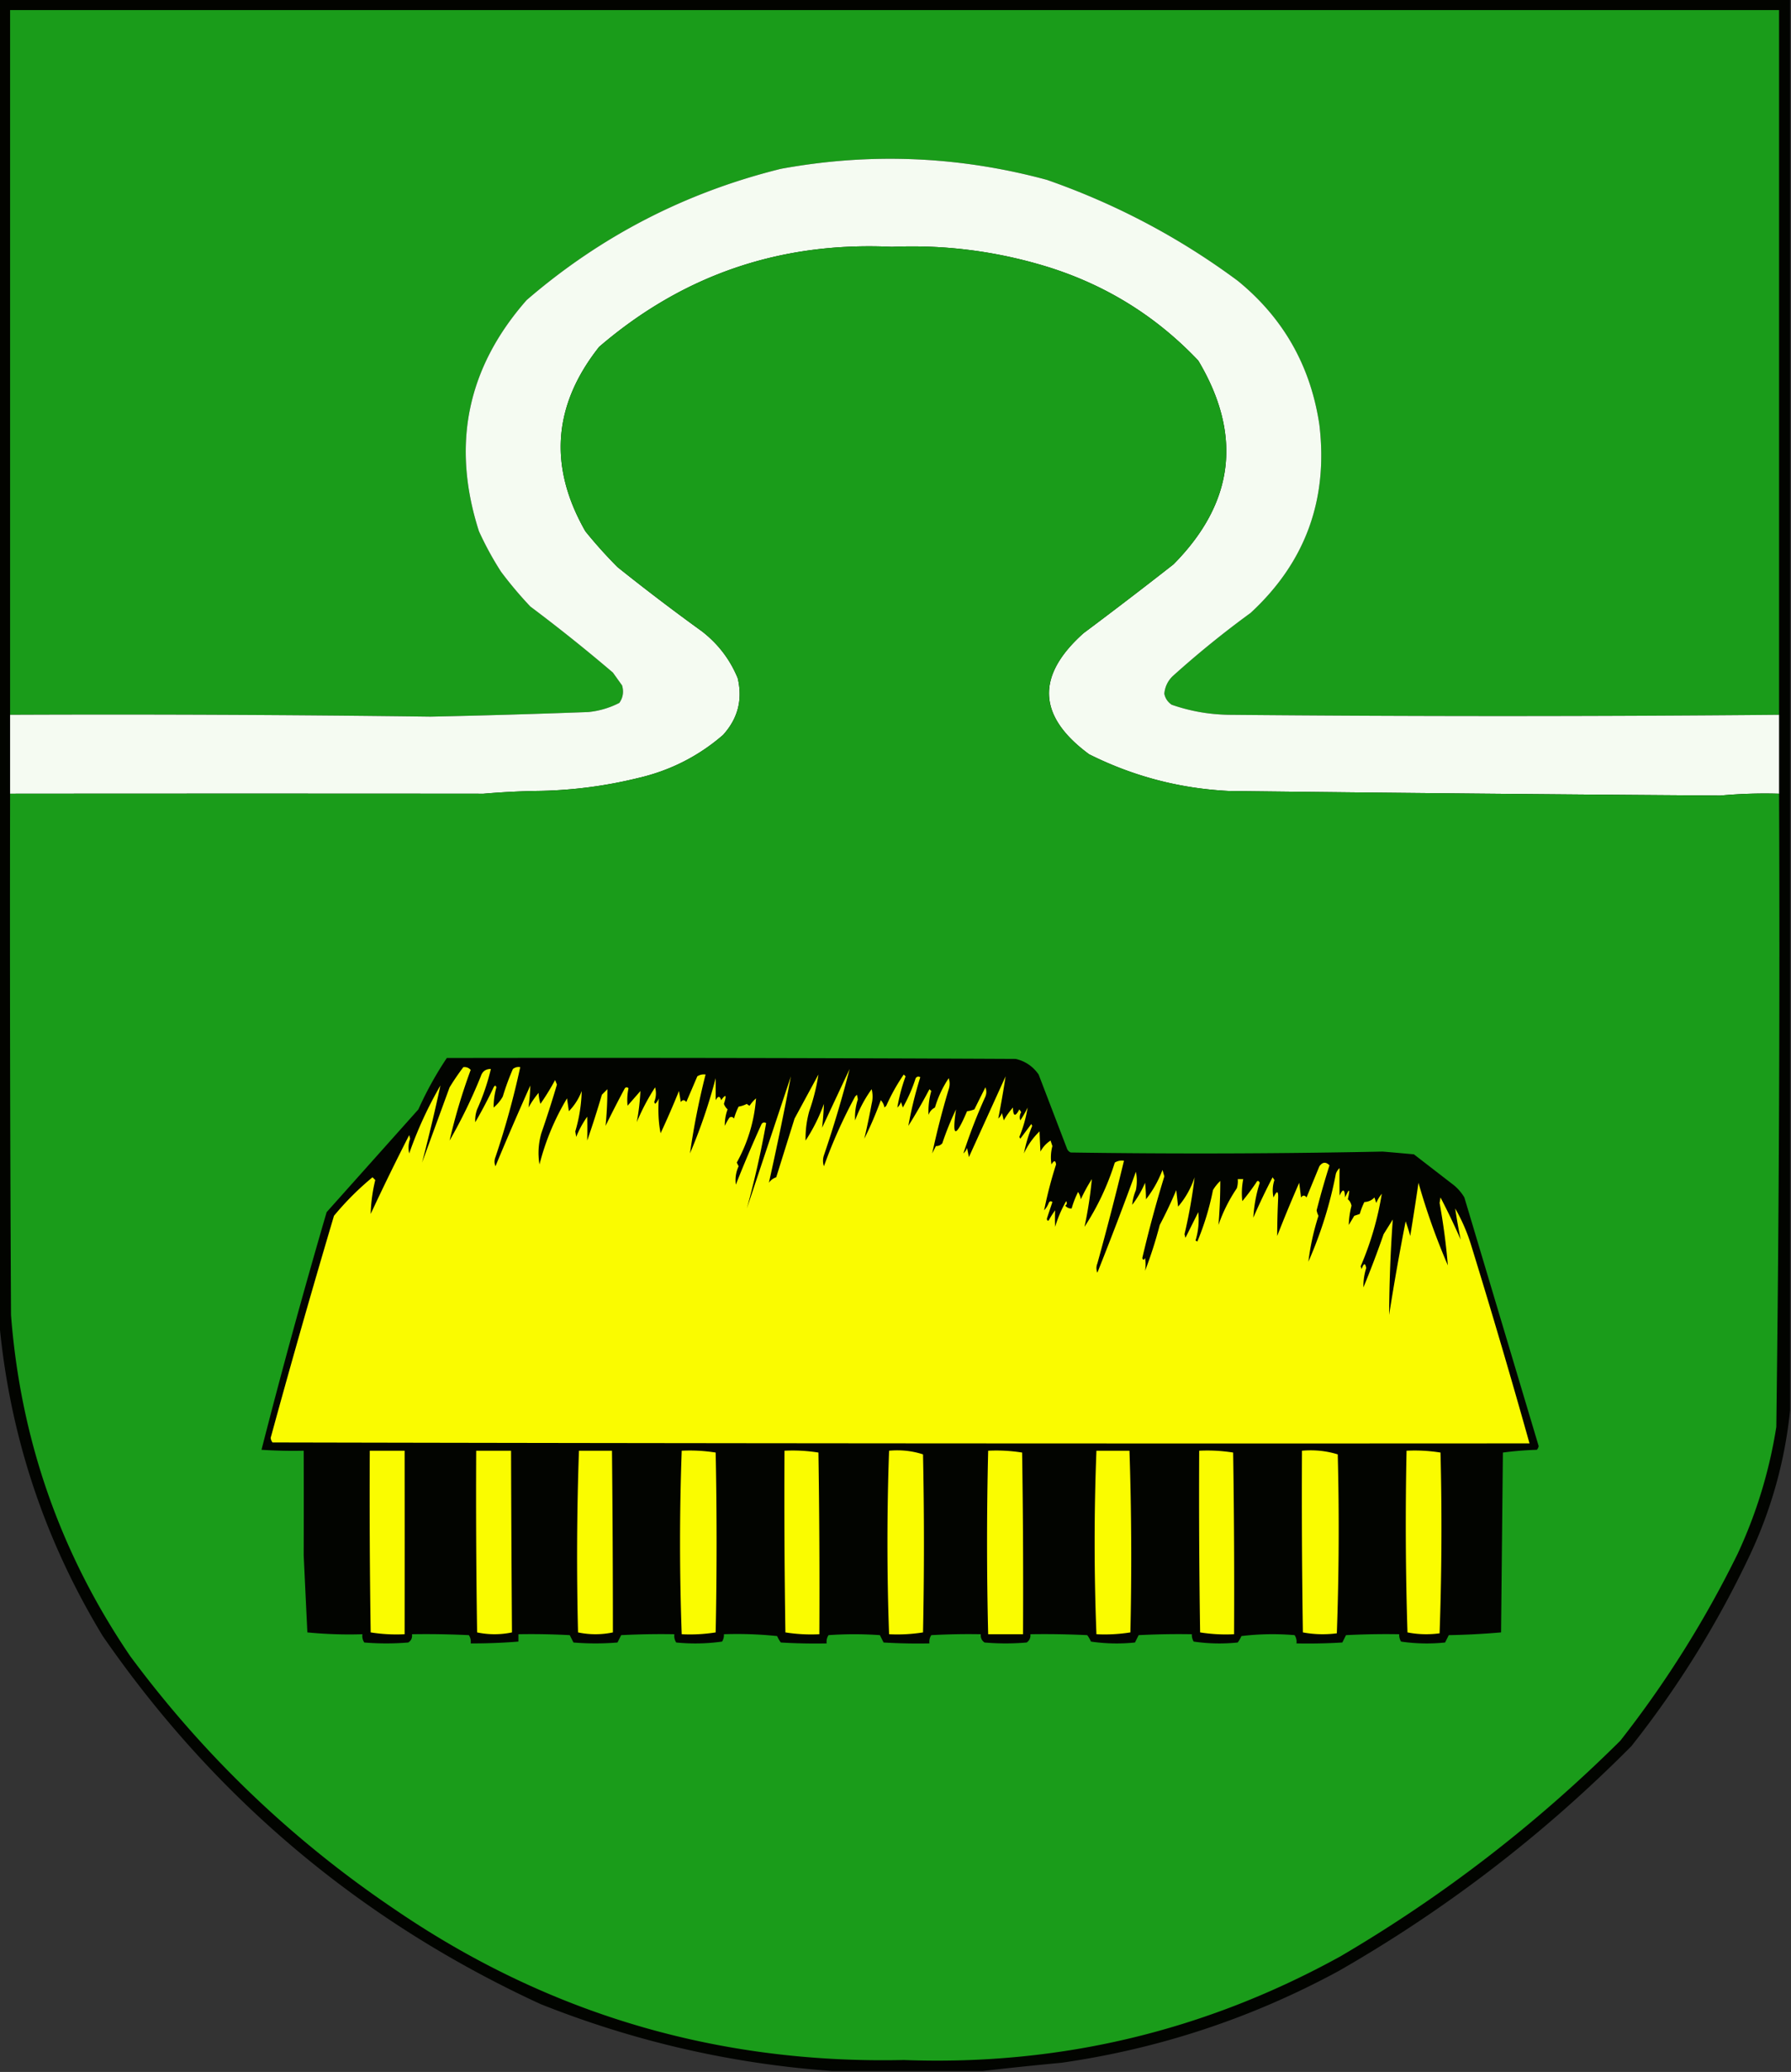 <svg xmlns="http://www.w3.org/2000/svg" width="976" height="1129" style="shape-rendering:geometricPrecision;text-rendering:geometricPrecision;image-rendering:optimizeQuality;fill-rule:evenodd;clip-rule:evenodd"><rect width="100%" height="100%" fill="#333333" stroke="none"/><path style="opacity:1" fill="#020400" d="M-.5-.5h976v769c-2.773 27.08-9.94 53.08-21.5 78-17.705 37.65-39.371 72.65-65 105-47.752 48.111-100.919 88.94-159.5 122.5-47.34 25.67-97.674 42.34-151 50a1991.128 1991.128 0 0 0-43 4.5h-82c-54.789-3.93-107.789-16.09-159-36.5-97.771-45.1-177.271-111.938-238.5-200.5-32.179-53.036-51.012-110.369-56.5-172V-.5z"/><path style="opacity:1" fill="#1a9c1a" d="M969.5 389.5c-100.915.917-200.748.917-299.5 0-10.822-.116-21.322-1.949-31.5-5.5-2.177-1.497-3.51-3.497-4-6 .354-3.737 1.854-6.903 4.5-9.5a524 524 0 0 1 42.5-34.5c29.859-27.556 42.359-61.723 37.5-102.5-4.759-32.042-19.593-58.209-44.5-78.5-31.753-23.547-66.42-41.88-104-55-47.853-12.945-96.186-14.945-145-6-51.984 12.862-98.15 36.695-138.5 71.5-32.44 36.859-41.106 78.859-26 126a174.9 174.9 0 0 0 12 22 216.061 216.061 0 0 0 16 19 917.207 917.207 0 0 1 45 36l5 7c1.004 3.493.504 6.659-1.5 9.5a46.59 46.59 0 0 1-17 5 5238.068 5238.068 0 0 1-86 2.5 13353.496 13353.496 0 0 0-229-1V5.5h964v384z"/><path style="opacity:1" fill="#f5fbf2" d="M969.5 389.5v43a265.177 265.177 0 0 0-32 1 52353.07 52353.07 0 0 1-268-2.5c-26.776-1.36-52.109-8.027-76-20-28.092-20.696-29.092-42.696-3-66a2654.22 2654.22 0 0 0 49-37.5c33.144-33.486 37.644-70.486 13.5-111-23.165-24.452-50.999-41.619-83.5-51.5-27.221-8.215-55.054-11.715-83.5-10.5-60.673-2.889-113.839 15.278-159.5 54.5-25.147 31.775-27.647 65.275-7.5 100.5a254.078 254.078 0 0 0 17.5 19.5 1167.132 1167.132 0 0 0 46 35c8.814 6.826 15.314 15.326 19.5 25.5 2.787 11.73.12 22.064-8 31-13.45 11.642-28.95 19.476-46.5 23.5a243.284 243.284 0 0 1-56 7c-9.381.193-18.714.693-28 1.5-85.566-.075-171.566-.075-258 0v-43c76.346-.321 152.679.012 229 1a5238.068 5238.068 0 0 0 86-2.5 46.59 46.59 0 0 0 17-5c2.004-2.841 2.504-6.007 1.5-9.5l-5-7a917.207 917.207 0 0 0-45-36 216.061 216.061 0 0 1-16-19 174.9 174.9 0 0 1-12-22c-15.106-47.141-6.44-89.141 26-126 40.35-34.805 86.516-58.638 138.5-71.5 48.814-8.945 97.147-6.945 145 6 37.58 13.12 72.247 31.453 104 55 24.907 20.291 39.741 46.458 44.5 78.5 4.859 40.777-7.641 74.944-37.5 102.5a524 524 0 0 0-42.5 34.5c-2.646 2.597-4.146 5.763-4.5 9.5.49 2.503 1.823 4.503 4 6 10.178 3.551 20.678 5.384 31.5 5.5 98.752.917 198.585.917 299.5 0z"/><path style="opacity:1" fill="#1a9c1a" d="M969.5 432.5c.478 115.017-.022 230.017-1.5 345-3.778 24-10.778 47-21 69-17.818 36.325-39.152 70.325-64 102-45.984 45.674-96.817 84.84-152.5 117.5-74.043 40.84-153.376 59.68-238 56.5-101.803 2.23-194.47-25.27-278-82.5-55.587-37.58-103.42-83.417-143.5-137.5-38.138-56.074-59.805-118.074-65-186-.5-94.666-.667-189.333-.5-284 86.434-.075 172.434-.075 258 0a424.059 424.059 0 0 1 28-1.5 243.284 243.284 0 0 0 56-7c17.55-4.024 33.05-11.858 46.5-23.5 8.12-8.936 10.787-19.27 8-31-4.186-10.174-10.686-18.674-19.5-25.5a1167.132 1167.132 0 0 1-46-35 254.078 254.078 0 0 1-17.5-19.5c-20.147-35.225-17.647-68.725 7.5-100.5 45.661-39.222 98.827-57.389 159.5-54.5 28.446-1.215 56.279 2.285 83.5 10.5 32.501 9.881 60.335 27.048 83.5 51.5 24.144 40.514 19.644 77.514-13.5 111a2654.22 2654.22 0 0 1-49 37.5c-26.092 23.304-25.092 45.304 3 66 23.891 11.973 49.224 18.64 76 20a52353.07 52353.07 0 0 0 268 2.5 265.177 265.177 0 0 1 32-1z"/><path style="opacity:1" fill="#020400" d="M243.5 576.5c103.334-.167 206.667 0 310 .5 5.241 1.239 9.408 4.072 12.5 8.5l15.5 40.5c.405.945 1.072 1.612 2 2 56.221.829 112.888.663 170-.5 5.669.47 11.336.97 17 1.5l22 17a25.55 25.55 0 0 1 5.5 6.5L838.5 788a3.943 3.943 0 0 1-1 2c-6.248.188-12.415.688-18.5 1.5l-1 98a419.61 419.61 0 0 1-28.5 1.5l-2 4a96.54 96.54 0 0 1-24-.5 6.846 6.846 0 0 1-1-4c-9.672-.166-19.339 0-29 .5l-2 4c-8.327.5-16.66.666-25 .5.214-1.644-.12-3.144-1-4.5a140.772 140.772 0 0 0-29 .5 18.08 18.08 0 0 1-2 3.5 96.54 96.54 0 0 1-24-.5 6.846 6.846 0 0 1-1-4c-9.672-.166-19.339 0-29 .5l-2 4a96.54 96.54 0 0 1-24-.5 18.08 18.08 0 0 0-2-3.5 481.165 481.165 0 0 0-31-.5c.203 1.89-.463 3.39-2 4.5-7.667.667-15.333.667-23 0-1.537-1.11-2.203-2.61-2-4.5-9.006-.166-18.006 0-27 .5-.88 1.356-1.214 2.856-1 4.5-8.34.166-16.673 0-25-.5l-2-4a196.152 196.152 0 0 0-28 0c-.88 1.356-1.214 2.856-1 4.5-8.34.166-16.673 0-25-.5a18.08 18.08 0 0 1-2-3.5 211.151 211.151 0 0 0-29-1 6.846 6.846 0 0 1-1 4 104.718 104.718 0 0 1-25 .5c-.88-1.356-1.214-2.856-1-4.5-9.672-.166-19.339 0-29 .5l-2 4c-8 .667-16 .667-24 0l-2-4c-9.327-.5-18.661-.666-28-.5v4a311.19 311.19 0 0 1-26 1c.214-1.644-.12-3.144-1-4.5a481.165 481.165 0 0 0-31-.5c.273 1.951-.393 3.451-2 4.5-8 .667-16 .667-24 0-.88-1.356-1.214-2.856-1-4.5a233.814 233.814 0 0 1-30-1 19760.78 19760.78 0 0 1-2-42c.048-19.031.048-38.031 0-57-7.674.166-15.341 0-23-.5A3992.494 3992.494 0 0 1 178 660.5l50-56a190.07 190.07 0 0 1 15.5-28z"/><path style="opacity:1" fill="#fafb00" d="M252.5 581.5c1.603-.188 2.937.312 4 1.5a317.448 317.448 0 0 0-11.5 38.5 282.73 282.73 0 0 0 17-35c.875-2.715 2.708-4.048 5.5-4a122.258 122.258 0 0 1-7.5 22c-.837 2.321-1.17 4.655-1 7a258.46 258.46 0 0 0 10-19c.654-1.196 1.154-1.196 1.5 0a39.782 39.782 0 0 0-1.5 11 21.53 21.53 0 0 0 5-6 134.72 134.72 0 0 1 5.5-15c1.189-.929 2.522-1.262 4-1a452.26 452.26 0 0 1-13.5 49c-.667 1.667-.667 3.333 0 5a1698.969 1698.969 0 0 1 19-44c-.126 4.033-.46 8.033-1 12a52.108 52.108 0 0 1 5.5-8c.067 1.924.4 3.924 1 6 2.914-4.157 5.58-8.49 8-13l1 2.5a611.858 611.858 0 0 1-8.5 26.5c-1.628 5.709-1.962 11.376-1 17a133.721 133.721 0 0 1 15-36l1 7c3.082-3.159 5.416-6.825 7-11a84.577 84.577 0 0 1-3.5 22l.5 3a53.212 53.212 0 0 1 6-11c.093 4.341.093 8.674 0 13a545.15 545.15 0 0 0 8-25l3-3a203.564 203.564 0 0 1-1 20 586.659 586.659 0 0 1 10.5-20.5c.667-.667 1.333-.667 2 0-.67 3.218-.837 6.385-.5 9.5l7-8a125.645 125.645 0 0 1-2 17 117.705 117.705 0 0 1 10-19c.728 2.73.562 5.397-.5 8l.5 1a7.293 7.293 0 0 0 2-3c-.469 7.179-.135 13.512 1 19a496.296 496.296 0 0 0 10-23l1 6c1-1.333 2-1.333 3 0 1.992-4.633 3.992-9.299 6-14 1.356-.88 2.856-1.214 4.5-1a406.033 406.033 0 0 0-8.5 43 297.083 297.083 0 0 0 14-41v12c1.309-2.391 2.309-2.391 3 0 2.587-3.595 3.087-2.928 1.5 2a7.293 7.293 0 0 0 2 3c-1.092 2.953-1.592 5.953-1.5 9a29.517 29.517 0 0 1 2.5-4.5c.949-.617 1.782-.451 2.5.5a38.026 38.026 0 0 1 2.5-6.5 15.256 15.256 0 0 0 4.5-1.5c.414.457.914.791 1.5 1a19.887 19.887 0 0 1 3.5-4c-.955 12.37-4.455 24.037-10.5 35l1 2c-1.473 3.215-1.973 6.549-1.5 10a716.57 716.57 0 0 1 14-33c.718-.951 1.551-1.117 2.5-.5a521.98 521.98 0 0 1-10.5 46.5l24-72a1808.794 1808.794 0 0 1-12 58c.991-1.439 2.324-2.439 4-3l10-32c4.348-8.032 8.681-16.032 13-24a109.766 109.766 0 0 1-5 20 55.017 55.017 0 0 0-2 16c4.08-6.207 7.414-12.874 10-20a177.283 177.283 0 0 1-1 13c4.984-10.636 9.984-21.303 15-32a627.648 627.648 0 0 1-14 47c-.667 2-.667 4 0 6a272.019 272.019 0 0 1 17-38l1-1 .5 2.5c-1.241 3.777-1.741 7.61-1.5 11.5a69.162 69.162 0 0 1 9-17 16.242 16.242 0 0 1 0 8 405.087 405.087 0 0 1-4 19 203.34 203.34 0 0 0 9-21c1.044 1.123 1.71 2.456 2 4l1-1a104.884 104.884 0 0 1 9.5-17l1 1a95.962 95.962 0 0 0-4.5 17 7.293 7.293 0 0 0 2-3l1 3a85.819 85.819 0 0 0 7-16c.718-.951 1.551-1.117 2.5-.5a219.202 219.202 0 0 0-6.5 26.5 299.467 299.467 0 0 0 11.5-20l1 1a40.566 40.566 0 0 0-1.5 13c.637-1.803 1.803-3.136 3.5-4 1.713-5.757 4.213-11.09 7.5-16 .667 2 .667 4 0 6a449.993 449.993 0 0 0-9 35l2-4c1.351.054 2.518-.446 3.5-1.5a157.3 157.3 0 0 1 7.5-18.5c-2.325 15.535-.325 15.869 6 1 1.268-.116 2.602-.449 4-1 1.966-3.98 3.966-7.98 6-12 .667 1.667.667 3.333 0 5a296.588 296.588 0 0 0-12 31 7.293 7.293 0 0 0 2-3l1 5a52270.305 52270.305 0 0 0 20-44 564.48 564.48 0 0 1-4 23 7.293 7.293 0 0 0 2-3l1 4a40.943 40.943 0 0 1 5-7c.111 4.879 1.278 5.212 3.5 1l1 1.5c-.83 1.465-.996 2.965-.5 4.5a51.775 51.775 0 0 0 4-7c-.856 5.414-2.356 10.748-4.5 16l.5 1 6-8 .5 1c-2.04 4.944-3.54 9.944-4.5 15 2.109-4.565 4.942-8.565 8.5-12a474.6 474.6 0 0 0 .5 11 15.855 15.855 0 0 1 5.5-6l1 3a23.711 23.711 0 0 0-.5 10c1.368-2.315 2.201-2.315 2.5 0a230.272 230.272 0 0 0-6.5 25 12.403 12.403 0 0 0 2.5-4c.502-1.021 1.168-1.188 2-.5-.995 2.971-1.995 5.971-3 9 .048 1.033.381 1.366 1 1a47.02 47.02 0 0 1 3.5-5.5 105.516 105.516 0 0 0 0 9 65.393 65.393 0 0 1 6-14c.617.949.451 1.782-.5 2.5 1.052 1.119 2.219 1.619 3.5 1.5a48.981 48.981 0 0 1 3.5-9 10.258 10.258 0 0 1 1.5 4 88.011 88.011 0 0 1 6-11 221.667 221.667 0 0 1-4 26 140.044 140.044 0 0 0 16.5-35c1.545-.952 3.212-1.285 5-1a1726.703 1726.703 0 0 1-14.5 56c-.667 1.667-.667 3.333 0 5a1905.316 1905.316 0 0 0 21-55 25.238 25.238 0 0 1 0 10c-1.115 2.655-1.782 5.321-2 8a53.743 53.743 0 0 0 7-12c.334 3.266.501 6.266.5 9 3.774-4.805 6.774-10.138 9-16l1 3.5a667.286 667.286 0 0 0-12 44.5c.346 1.196.846 1.196 1.5 0 .374 2.398.374 4.731 0 7a233.311 233.311 0 0 0 8-25 246.886 246.886 0 0 0 9-19l1 9c4.012-4.682 7.012-10.015 9-16a279.494 279.494 0 0 1-5.5 31l.5 2 7-14c.526 5.289.026 10.456-1.5 15.5l1 .5a147.097 147.097 0 0 0 8.5-28 22.755 22.755 0 0 1 4-5 292.085 292.085 0 0 1-1 24 84.82 84.82 0 0 1 10-20 12.93 12.93 0 0 0 .5-5h3c-.788 4.07-.955 8.07-.5 12a129.636 129.636 0 0 0 7.5-10c.667-1.333 1.333-1.333 2 0a76.535 76.535 0 0 0-3.5 19 332.885 332.885 0 0 1 10.5-22l1 1.5a17.65 17.65 0 0 0-.5 9.5c1.909-4.067 2.742-3.734 2.5 1a482.94 482.94 0 0 0-.5 20 758.108 758.108 0 0 1 12-29l1 8c1-1.333 2-1.333 3 0l7-17c1.688-2.348 3.522-2.515 5.5-.5a442.657 442.657 0 0 0-7 24.5c.18 1.054.513 2.054 1 3a134.732 134.732 0 0 0-5.5 25 223.026 223.026 0 0 0 15-48 7.293 7.293 0 0 1 2-3 457.348 457.348 0 0 0 0 15c1.803-4.012 2.803-3.678 3 1 2.331-5.243 2.831-4.91 1.5 1 .989.76 1.655 1.927 2 3.5a47.012 47.012 0 0 0-1.5 10.5l3-5 3-1a38.026 38.026 0 0 1 2.5-6.5c2.227-.121 4.06-.954 5.5-2.5l1 3a18.924 18.924 0 0 1 3-5c-2.188 13.573-6.021 26.739-11.5 39.5l.5 1.5c1.195-3.307 2.028-3.473 2.5-.5-1.081 3.468-1.581 6.968-1.5 10.5a541.028 541.028 0 0 0 11-29l5-8a781.44 781.44 0 0 0-2 52 1359.126 1359.126 0 0 1 9-51 102.505 102.505 0 0 1 2.5 8 1728.779 1728.779 0 0 0 4.5-29 361.209 361.209 0 0 0 16 45 355.549 355.549 0 0 0-4.5-34l.5-3a364.63 364.63 0 0 1 11 23 308.637 308.637 0 0 1-3-17 97.772 97.772 0 0 1 9 21 4294.96 4294.96 0 0 1 31.5 107c-228.518.147-456.851-.019-685-.5a4.933 4.933 0 0 1-1-2.5 5704.473 5704.473 0 0 1 34.5-121 156.193 156.193 0 0 1 21-21l1.5 1.5a88.28 88.28 0 0 0-2.5 18.5 1283.479 1283.479 0 0 1 21-43l.5 2c-.94 2.632-1.107 5.298-.5 8a215.947 215.947 0 0 1 17-37 961.264 961.264 0 0 1-10 42l15-41a129.78 129.78 0 0 1 7.5-11z"/><path style="opacity:1" fill="#fafc00" d="M201.5 790.5h19c.044 33.415.044 66.749 0 100a88.665 88.665 0 0 1-18.5-1c-.5-32.998-.667-65.998-.5-99zM259.5 790.5h19c.098 33.087.265 66.087.5 99a45.636 45.636 0 0 1-19 0c-.5-32.998-.667-65.998-.5-99zM315.5 790.5h18c.325 33.003.491 66.003.5 99a45.636 45.636 0 0 1-19 0c-.825-33.072-.659-66.072.5-99zM371.5 790.5a88.665 88.665 0 0 1 18.5 1 2400.05 2400.05 0 0 1 0 98 88.665 88.665 0 0 1-18.5 1 1377.861 1377.861 0 0 1 0-100zM427.5 790.5a88.665 88.665 0 0 1 18.5 1c.5 32.998.667 65.998.5 99a88.665 88.665 0 0 1-18.5-1c-.5-32.998-.667-65.998-.5-99zM484.5 790.5c6.46-.597 12.626.07 18.5 2 .667 32.333.667 64.667 0 97a88.665 88.665 0 0 1-18.5 1 1397.486 1397.486 0 0 1 0-100zM538.5 790.5a88.665 88.665 0 0 1 18.5 1c.5 32.998.667 65.998.5 99h-19a2060.456 2060.456 0 0 1 0-100zM597.5 790.5h18c1.097 32.8 1.263 65.8.5 99a88.665 88.665 0 0 1-18.5 1 1269.85 1269.85 0 0 1 0-100zM653.5 790.5a88.665 88.665 0 0 1 18.5 1c.5 32.998.667 65.998.5 99a88.665 88.665 0 0 1-18.5-1c-.5-32.998-.667-65.998-.5-99zM709.5 790.5c6.789-.601 13.289.066 19.5 2 .829 32.572.662 65.072-.5 97.5-6.249.809-12.416.642-18.5-.5-.5-32.998-.667-65.998-.5-99zM766.5 790.5a88.665 88.665 0 0 1 18.5 1c.829 32.905.662 65.738-.5 98.5-5.916.807-11.75.641-17.5-.5a1880.885 1880.885 0 0 1-.5-99z"/></svg>